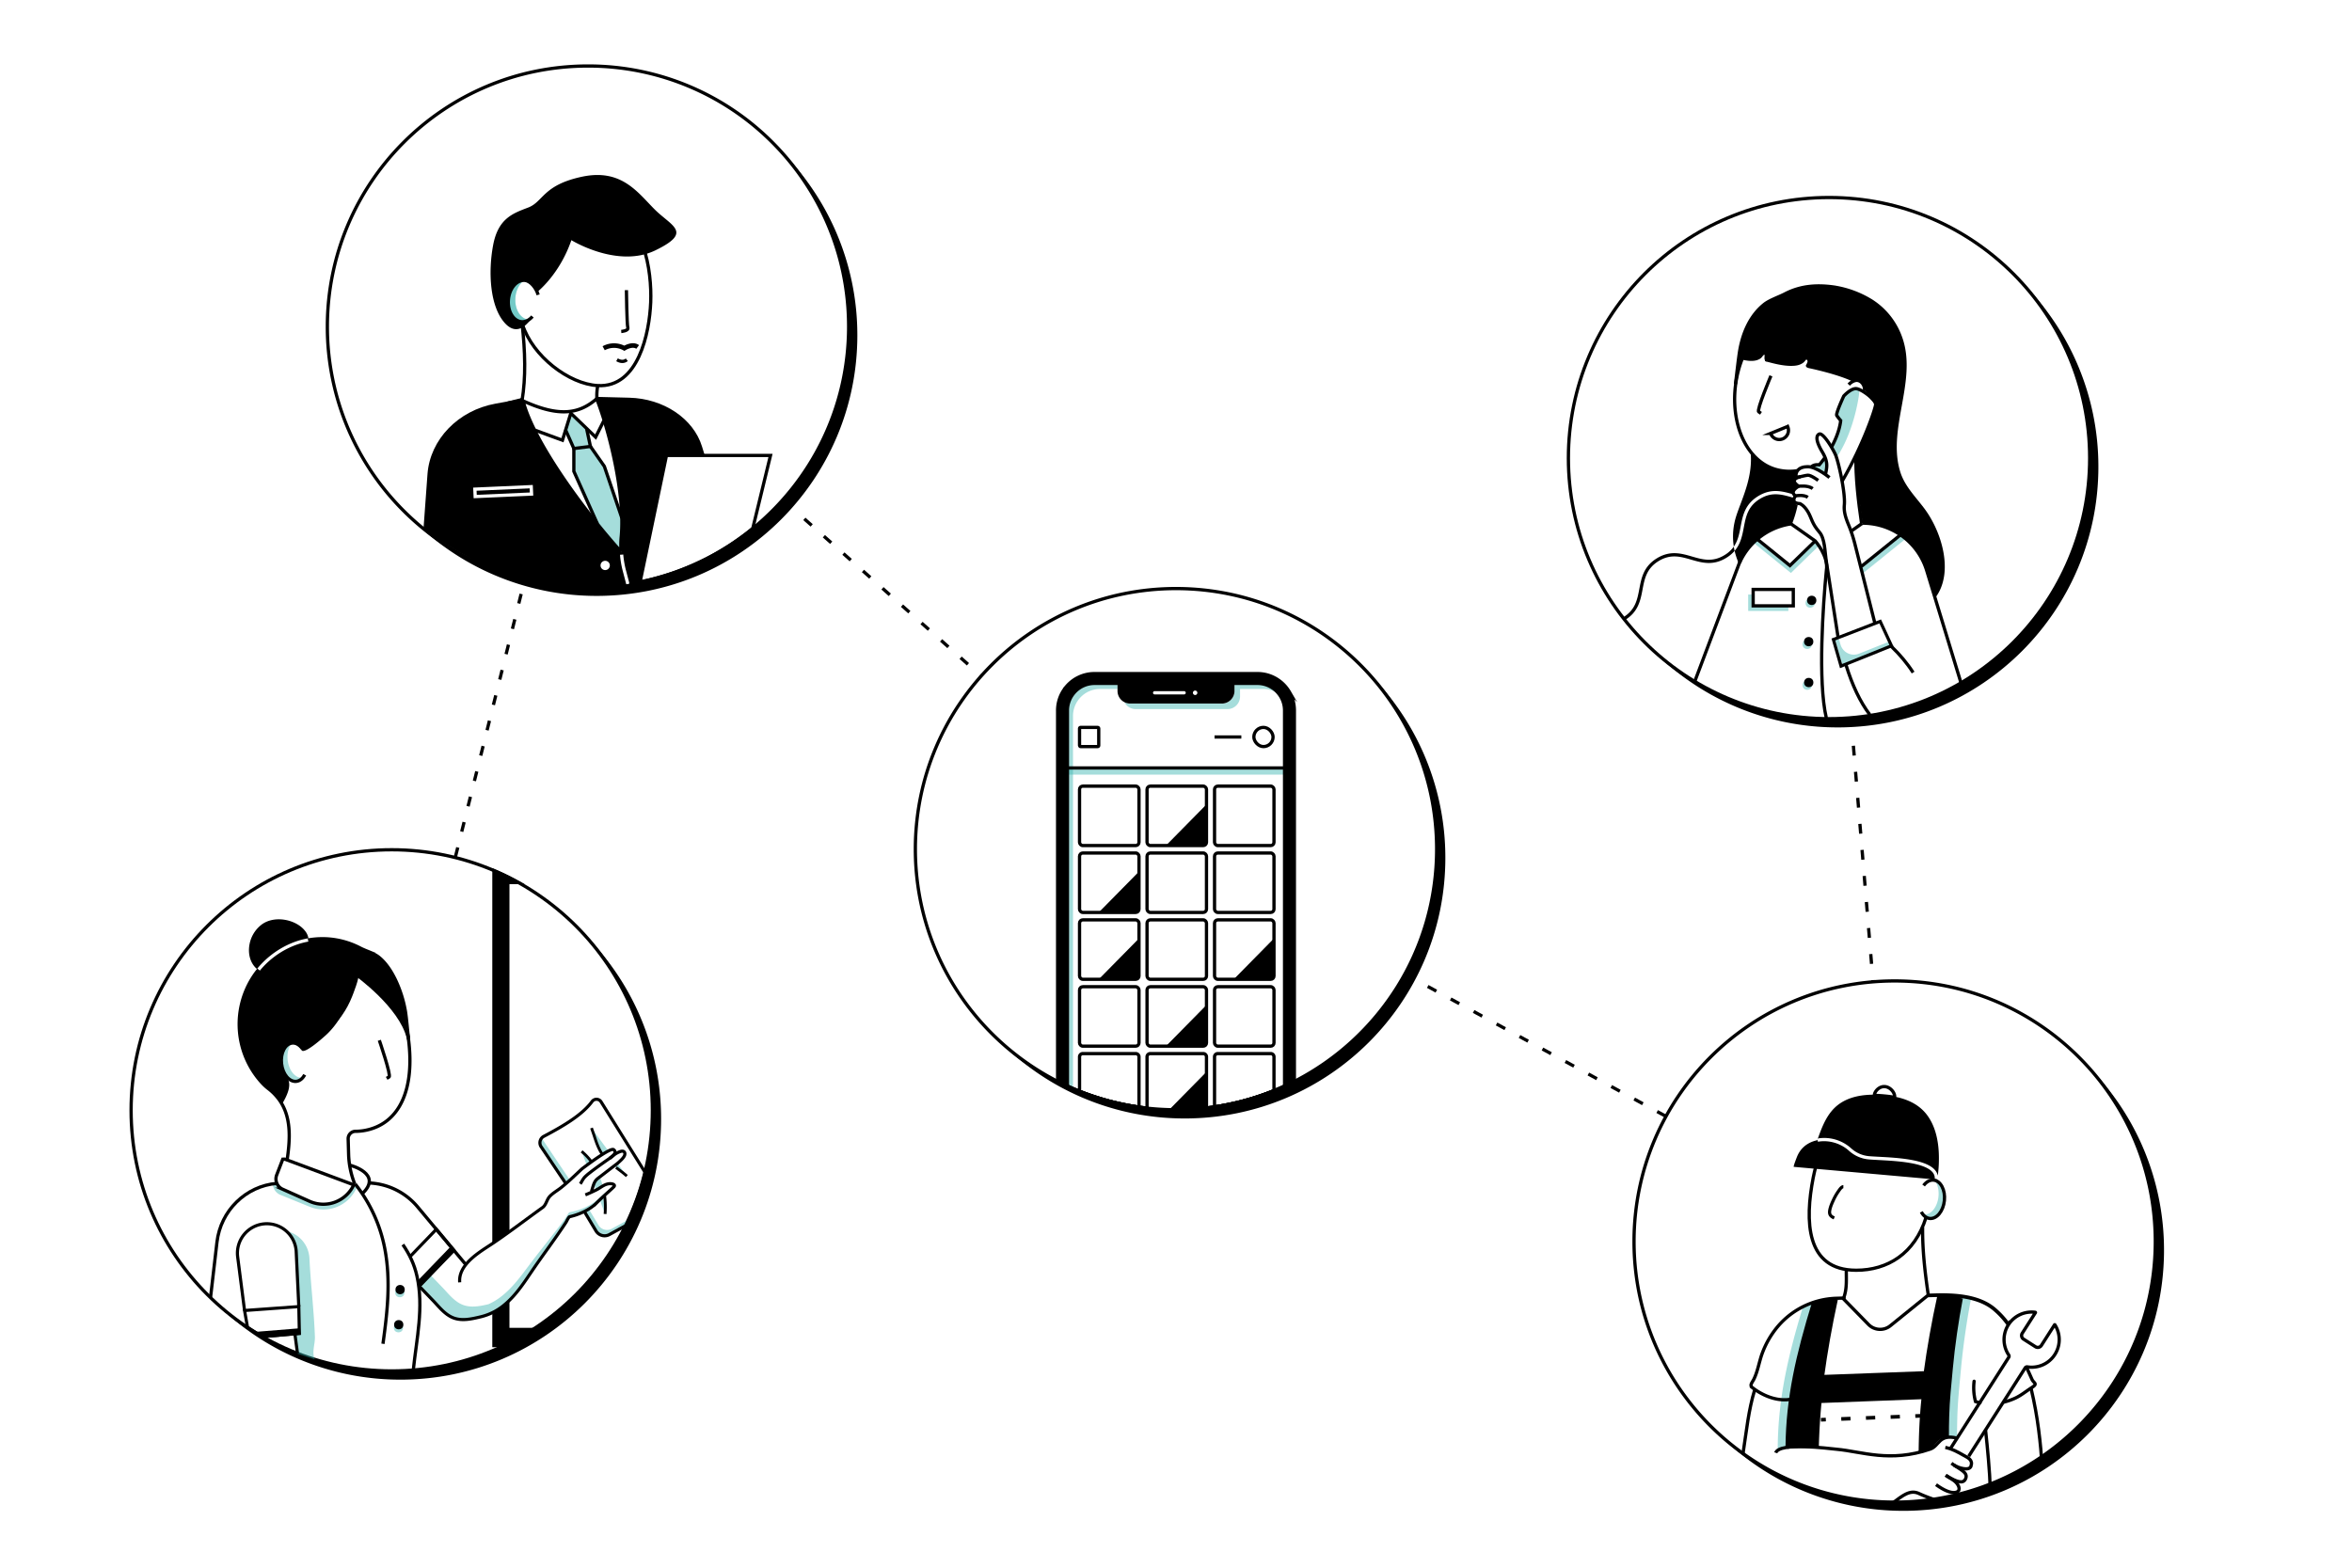 <svg xmlns="http://www.w3.org/2000/svg" viewBox="0 0 3600 2400"><defs><style>.cls-1,.cls-5{fill:#32b2ae;}.cls-1,.cls-4{opacity:0.44;}.cls-10,.cls-11,.cls-12,.cls-13,.cls-14,.cls-15,.cls-16,.cls-17,.cls-18,.cls-19,.cls-2,.cls-20,.cls-3,.cls-6,.cls-7,.cls-8,.cls-9{fill:none;stroke:#000;stroke-miterlimit:10;}.cls-16,.cls-2{stroke-width:5px;}.cls-6{stroke-width:4.777px;}.cls-7{stroke-width:5.063px;}.cls-8{stroke-width:5.475px;}.cls-9{stroke-width:4.81px;}.cls-10{stroke-width:4.847px;}.cls-11{stroke-width:4.306px;}.cls-12{stroke-width:7px;}.cls-13,.cls-14{stroke-width:5.599px;}.cls-14{stroke-dasharray:14.178 23.629;}.cls-15{stroke-width:5px;}.cls-16{stroke-linecap:round;}.cls-17{stroke-width:0.998px;}.cls-18{stroke-width:4.99px;}.cls-19{stroke-width:4.768px;}.cls-20{stroke-width:9.98px;}</style></defs><g id="Layer_4" data-name="Layer 4"><path d="M1232.81,792.489l-3.32,3.74,11.21,9.96,3.33-3.73Zm29.9,26.58-3.32,3.73,11.21,9.97,3.32-3.74Zm29.9,26.57-3.32,3.74,11.21,9.96,3.32-3.73ZM1322.5,872.209l-3.32,3.74,11.21,9.97,3.32-3.74Zm29.9,26.58-3.32,3.74,11.21,9.96,3.32-3.74Zm-557.16,9.94-3.64,14.55,4.85,1.21,3.64-14.55Zm587.06,16.63-3.33,3.74,11.22,9.97,3.32-3.74ZM785.54,947.529l-3.64,14.56,4.85,1.21,3.64-14.55Zm626.65,4.41-3.32,3.74,11.21,9.96,3.32-3.74Zm29.9,26.57-3.32,3.74,11.21,9.97,3.32-3.74Zm-666.25,7.83-3.64,14.55,4.85,1.21,3.64-14.55Zm696.15,18.75-3.33,3.73,11.21,9.97,3.33-3.74Zm-705.85,20.06-3.64,14.55,4.85,1.21,3.64-14.55Zm735.74,6.51-3.32,3.74,1.62,1.44q1.635-1.875,3.32-3.74ZM756.44,1063.949l-3.64,14.55,4.85,1.22,3.64-14.56Zm-9.71,38.81-3.63,14.55,4.85,1.21,3.63-14.55Zm2092.57,38.75-4.98.41,1.24,14.95,4.99-.41Zm-2102.27.05-3.64,14.55,4.86,1.22,3.63-14.55Zm-9.7,38.81-3.64,14.55,4.85,1.21,3.64-14.55Zm2115.29,1-4.98.42,1.25,14.94,4.98-.41ZM717.63,1219.169l-3.64,14.56,4.85,1.21,3.64-14.55Zm2128.31,2.06-4.98.42,1.25,14.95,4.98-.42Zm-2138.01,36.75-3.64,14.55,4.85,1.21,3.64-14.55Zm2141.34,3.11-4.99.42,1.25,14.95,4.98-.42Zm-2151.04,35.7-3.64,14.55,4.85,1.21,3.64-14.55Zm2154.36,4.17-4.98.41,1.24,14.95,4.98-.42Zm3.32,39.86-4.98.41,1.24,14.95,4.99-.41ZM2859.23,1380.679l-4.98.42,1.25,14.94,4.98-.41Zm3.32,39.86-4.98.42,1.25,14.95,4.98-.42Zm3.33,39.86-4.99.42,1.25,14.95,4.98-.42Zm-714.39,28.47-.09-.05-2.4,4.39.09.05,13.08,7.14,2.4-4.39Zm717.71,11.4-4.99.41.22,2.64c1.66-.15,3.32-.29,4.99-.42Zm-682.69,7.71-2.39,4.39,13.17,7.18,2.39-4.39Zm35.12,19.15-2.39,4.39,13.16,7.19,2.4-4.39Zm35.12,19.16-2.4,4.39,13.17,7.18,2.39-4.39Zm35.11,19.15-2.39,4.39,13.17,7.18,2.39-4.39Zm35.12,19.16-2.4,4.38,13.17,7.19,2.4-4.39Zm35.11,19.15-2.39,4.39,13.17,7.18,2.39-4.39Zm35.12,19.15-2.4,4.39,13.17,7.19,2.4-4.39Zm35.11,19.16-2.39,4.39,13.17,7.18,2.39-4.39Zm35.12,19.15-2.39,4.39,13.16,7.18,2.4-4.39Zm35.12,19.16-2.4,4.39,13.17,7.18,2.39-4.39Zm35.11,19.15-2.39,4.39,13.17,7.18,2.39-4.39Z"/></g><g id="shadows"><path class="cls-1" d="M807.965,489.028a23.207,23.207,0,0,1-3.691,2.837l-.01.01a16.78,16.78,0,0,1-5.694.598c-12.489-.843-21.64-15.712-20.457-33.205.835-12.329,6.591-22.678,14.304-27.406a16.677,16.677,0,0,1,5.674-.597,8.592,8.592,0,0,1,1.322.177c-5.786,5.408-9.886,14.28-10.573,24.528C787.7,472.831,796.166,487.257,807.965,489.028Z"/><polyline class="cls-1" points="2852.026 877.189 2919.307 822.865 2911.484 816.97 2849.132 867.077 2852.026 877.189"/><rect class="cls-1" x="1627.33" y="1175.665" width="341.345" height="10.222"/><path class="cls-1" d="M1956.7,1061.359c-.21-.26-.43-.51-.64-.76-.44-.51-.88-1-1.34-1.48a41.409,41.409,0,0,0-30.03-12.88h-35.16v11.52a19.31,19.31,0,0,1-19.31,19.31H1729.78a19.158,19.158,0,0,1-8.71-2.08,19.285,19.285,0,0,0,17.22,10.59H1878.73a19.31,19.31,0,0,0,19.31-19.31v-11.52h35.16a41.239,41.239,0,0,1,24.77,8.23C1957.57,1062.429,1957.14,1061.889,1956.7,1061.359ZM1675.3,1046.239a41.369,41.369,0,0,0-30.02,12.88c-.45.48-.9.97-1.34,1.48-.22.25-.43.5-.64.76-.63.77-1.24,1.56-1.82,2.37s-1.13,1.65-1.65,2.5c-.52.86-1.01,1.73-1.47,2.63-.46.89-.88,1.81-1.28,2.74a39.381,39.381,0,0,0-1.69,4.79,38.056,38.056,0,0,0-.95,4.13,41.763,41.763,0,0,0-.62,7.21v575.05h-.01c-2.17-1-4.33-2.01-6.48-3.05v4.3q7.41,3.78,14.99,7.26h.01v-575.05a41.763,41.763,0,0,1,.62-7.21,38.06,38.06,0,0,1,.95-4.13,39.385,39.385,0,0,1,1.69-4.79c.4-.93.82-1.85,1.28-2.74.46-.9.95-1.77,1.47-2.63.52-.85,1.07-1.69,1.65-2.5s1.19-1.6,1.82-2.37c.21-.26.42-.51.64-.76.44-.51.89-1,1.34-1.48a41.37,41.37,0,0,1,30.02-12.88h26.67v-8.51Z"/><circle class="cls-2" cx="599.607" cy="1699.85" r="398.94"/><path class="cls-1" d="M2776.31,1993.969c-24.94,81.53-39.89,146.51-40.6,221.74-6.35.87-11.54,2.33-14.72,4.63.12-75.29,14.42-139.88,38.75-220.19v-.01A98.255,98.255,0,0,1,2776.31,1993.969Z"/><path class="cls-1" d="M2995.05,1984.429a29.828,29.828,0,0,1,6.6,2.49c-6.7,34.87-12.15,72.63-15.43,107.97-2.27,24.44-4.9,48.88-5.55,73.43-.33,12.37-.191,20.038.119,32.528,9.245-2.889,13.881.782,14.751,1.902-.17-11.12.08-22.25.37-33.26.65-24.55,3.28-48.99,5.55-73.43,3.28-35.34,8.73-73.09,15.43-107.96C3010.17,1984.579,3002.62,1984.129,2995.05,1984.429Z"/><path d="M1312.27,513.329c0,220.33-178.61,398.94-398.94,398.94a397.754,397.754,0,0,1-288.57-123.49q5.19,4.965,10.58,9.73c1.19,1.05,2.38,2.1,3.59,3.15q5.07,4.395,10.31,8.63,1.2.99,2.43,1.95c.99.79,1.98,1.58,2.99,2.35.87.69,1.75,1.37,2.63,2.05.16.12.33.25.5.37,1.16.91,2.34,1.79,3.52,2.67,1.16.88,2.33,1.74,3.51,2.59q1.56,1.155,3.15,2.28c.97.71,1.95,1.4,2.93,2.08.3.22.61.44.92.65.74.52,1.49,1.04,2.24,1.55.71.5,1.43.99,2.15,1.47.55.38,1.11.76,1.67,1.13q1.32.9,2.67,1.77c.24.17.49.34.75.5,1,.66,2,1.32,3.01,1.95,1.17.76,2.34,1.51,3.52,2.24.69.45,1.39.89,2.08,1.31,1.07.67,2.15,1.33,3.23,1.98,1.37.84,2.74,1.66,4.13,2.48,1.17.69,2.34,1.38,3.52,2.06.35.2.71.41,1.07.61,1.25.72,2.5,1.43,3.76,2.13q2.085,1.185,4.19,2.32a.076.076,0,0,1,.04.02c1.27.69,2.55,1.37,3.83,2.04.21.12.43.24.65.35.89.47,1.78.93,2.67,1.39.59.31,1.18.62,1.78.92,1.3.67,2.61,1.33,3.92,1.97q2.01,1.02,4.05,1.99,2.325,1.125,4.67,2.22,2.19,1.035,4.4,2.02,4.425,2.01,8.9,3.89,2.235.945,4.48,1.87c2.76,1.13,5.54,2.22,8.33,3.29.01,0,.01.01.02.01.14.05.28.11.42.16.26.1.52.19.78.29,1.36.52,2.72,1.02,4.08,1.52q2.295.855,4.6,1.65c1.53.54,3.08,1.08,4.62,1.6s3.09,1.04,4.65,1.54c1.48.49,2.96.96,4.45,1.42.2.06.4.12.6.19,2.9.89,5.81,1.76,8.74,2.59.34.1.68.2,1.03.29,1.33.39,2.67.75,4.01,1.11q2.355.645,4.73,1.25a.992.992,0,0,1,.14.04c1.45.37,2.89.74,4.35,1.08.25.07.49.13.74.18,1.47.37,2.94.71,4.42,1.05,1.47.34,2.94.68,4.42,1,1.16.25,2.32.5,3.49.74,1.02.22,2.05.44,3.08.64,1.15.23,2.3.46,3.45.67.07.02.15.03.22.05,1.42.27,2.84.53,4.26.79.41.07.82.15,1.23.22,1.02.18,2.03.36,3.05.53.61.1,1.22.2,1.84.3,1.31.22,2.61.42,3.92.62.24.04.49.08.75.11,1.13.18,2.26.35,3.4.5.54.09,1.09.17,1.64.24,1.49.21,2.98.41,4.47.59a.173.173,0,0,0,.1.01c1.23.17,2.45.32,3.68.45.61.08,1.23.15,1.85.22,1.25.14,2.51.28,3.76.41q.45.045.9.09c1.45.15,2.9.29,4.36.41q.315.045.63.06c1.12.1,2.24.2,3.37.28.68.06,1.37.12,2.06.17q14.925,1.11,30.16,1.12a401.732,401.732,0,0,0,58.61-4.28q2.07-.3,4.14-.63c.28-.04.55-.09.83-.14q8.13-1.29,16.14-2.92c.8-.16,1.61-.33,2.41-.5.4-.08.8-.16,1.2-.25q2.715-.57,5.42-1.19,2.355-.54,4.71-1.1,3.105-.75,6.18-1.54.81-.21,1.62-.42,5.01-1.305,9.96-2.75c.93-.26,1.85-.53,2.77-.81q4.365-1.29,8.69-2.7c1.2-.38,2.4-.77,3.6-1.18,1.58-.52,3.15-1.06,4.72-1.6,1.33-.47,2.66-.94,3.99-1.42.36-.12.73-.25,1.09-.39.61-.22,1.23-.44,1.84-.67q11.61-4.275,22.86-9.24c.92-.4,1.83-.81,2.75-1.23,1.04-.46,2.07-.93,3.1-1.41l.21-.09c.72-.33,1.44-.66,2.15-1.01.91-.42,1.82-.85,2.72-1.28q2.475-1.17,4.92-2.39.48-.225.96-.48c1.35-.66,2.69-1.34,4.02-2.03a.591.591,0,0,0,.08-.04c.56-.29,1.13-.57,1.68-.87q.12-.06.24-.12c1.22-.63,2.44-1.27,3.65-1.92.42-.22.83-.44,1.25-.68q2.265-1.185,4.51-2.45c1.55-.85,3.08-1.71,4.61-2.59.58-.33,1.15-.66,1.72-.99,1.22-.7,2.44-1.41,3.65-2.13.36-.21.71-.43,1.07-.65,1.22-.71,2.42-1.44,3.63-2.19.01,0,.01,0,.02-.01.62-.38,1.25-.76,1.87-1.16,1.22-.74,2.43-1.5,3.64-2.27.22-.13.43-.26.64-.4,1.51-.96,3.02-1.93,4.51-2.91,1.56-1.02,3.11-2.06,4.65-3.1.43-.28.85-.58,1.27-.87.19-.12.38-.24.56-.38.63-.42,1.26-.86,1.89-1.3a3.284,3.284,0,0,0,.33-.23c.79-.54,1.58-1.09,2.36-1.65.17-.11.35-.23.52-.36,1.15-.81,2.3-1.63,3.44-2.46q1.935-1.395,3.85-2.82c.78-.58,1.57-1.16,2.35-1.75s1.55-1.17,2.32-1.76c.58-.45,1.16-.89,1.73-1.34,1.38-1.06,2.76-2.13,4.12-3.21,1.47-1.17,2.94-2.35,4.39-3.54,89.59-73.14,146.78-184.46,146.78-309.14q0-15.225-1.12-30.18c-.06-.7-.11-1.39-.17-2.09-.09-1.12-.18-2.23-.28-3.34-.01-.17-.03-.35-.05-.52-.13-1.52-.27-3.03-.43-4.54l-.06-.57c-.13-1.34-.28-2.67-.43-4-.07-.62-.14-1.23-.22-1.85-.12-1.12-.26-2.24-.4-3.35-.17-1.4-.36-2.79-.56-4.18-.13-1.02-.27-2.04-.43-3.05-.09-.72-.2-1.44-.31-2.16-.13-.92-.27-1.83-.43-2.74-.08-.56-.17-1.12-.26-1.68-.16-1.01-.33-2.02-.5-3.02-.13-.76-.26-1.52-.4-2.28-.15-.92-.32-1.83-.49-2.74-.1-.57-.2-1.13-.31-1.69q-.33-1.785-.69-3.57c-.04-.23-.09-.47-.14-.71-.25-1.27-.5-2.54-.77-3.81-.11-.53-.22-1.06-.34-1.58-.19-.93-.39-1.85-.6-2.77-.23-1.05-.46-2.09-.71-3.13-.05-.25-.11-.51-.17-.77-.32-1.39-.65-2.78-.99-4.16-.06-.26-.12-.51-.19-.77-.26-1.1-.54-2.2-.82-3.3-.17-.68-.34-1.36-.52-2.04-.36-1.39-.73-2.77-1.11-4.15q-.435-1.65-.9-3.3c-.16-.58-.33-1.15-.49-1.73-.35-1.23-.71-2.47-1.08-3.7-.06-.22-.13-.45-.2-.68q-.39-1.291-.78-2.58c-.25-.84-.51-1.68-.77-2.51-.44-1.38-.88-2.771-1.33-4.15q-.51-1.589-1.05-3.18-1.785-5.34-3.71-10.6c-.5-1.37-1-2.73-1.52-4.08-.1-.26-.19-.52-.29-.78q-1.68-4.411-3.46-8.77c-.62-1.5-1.24-2.99-1.87-4.49-.63-1.49-1.27-2.98-1.92-4.46q-.96-2.22-1.97-4.43c-.66-1.47-1.33-2.94-2.02-4.4q-1.095-2.34-2.22-4.67-.975-2.04-1.99-4.05c-.64-1.31-1.3-2.62-1.97-3.92-.3-.6-.61-1.19-.92-1.78-.46-.89-.92-1.78-1.39-2.67-.11-.22-.23-.43-.35-.65q-1.005-1.92-2.04-3.83a.078.078,0,0,1-.02-.04q-1.14-2.1-2.32-4.19c-.62-1.13-1.26-2.24-1.89-3.36-.43-.76-.87-1.51-1.31-2.26-.41-.7-.82-1.41-1.23-2.11-.29-.49-.58-.98-.88-1.47-.53-.91-1.07-1.81-1.63-2.72-.73-1.22-1.48-2.44-2.23-3.65-.46-.74-.92-1.48-1.4-2.22-.73-1.18-1.47-2.35-2.24-3.52-.63-1.01-1.29-2.01-1.95-3.01-.16-.25-.32-.5-.5-.75-.58-.89-1.17-1.79-1.77-2.67-.37-.56-.75-1.12-1.13-1.67-.48-.72-.97-1.44-1.47-2.15-.51-.75-1.03-1.5-1.55-2.24-.21-.31-.43-.61-.65-.92-.68-.98-1.37-1.96-2.08-2.93q-1.125-1.59-2.28-3.15-1.275-1.77-2.59-3.51c-.88-1.18-1.76-2.36-2.67-3.52-.12-.17-.25-.34-.37-.5-.68-.88-1.36-1.76-2.05-2.63-.77-1.01-1.56-2-2.35-2.99q-.96-1.23-1.95-2.43-4.23-5.235-8.63-10.31c-1.05-1.21-2.1-2.4-3.15-3.59q-4.77-5.385-9.73-10.58A397.753,397.753,0,0,1,1312.27,513.329Z"/><path d="M2654.71,841.889c.1.49.21.97.32,1.45A53.171,53.171,0,0,1,2642.3,854.009c-20.32,12.48-37.35,7.54-53.83,2.76-16.15-4.68-31.4-9.1-49.83,2.21-18.44,11.32-21.39,26.92-24.53,43.43-3.19,16.86-6.5,34.29-26.82,46.77l-2.61-4.27c18.43-11.31,21.39-26.91,24.52-43.43,3.2-16.85,6.5-34.28,26.82-46.76,20.32-12.47,37.36-7.53,53.84-2.75,16.14,4.68,31.39,9.1,49.83-2.22a46.534,46.534,0,0,0,14.08-12.93.77.77,0,0,1,.02.15c.15.95.31,1.88.49,2.8C2654.41,840.489,2654.56,841.199,2654.71,841.889Z"/><path d="M3211.81,714.649c0,220.32-178.61,398.94-398.94,398.94a397.811,397.811,0,0,1-288.78-123.7A397.582,397.582,0,0,0,2799.54,1100.249c220.33,0,398.94-178.61,398.94-398.94a397.561,397.561,0,0,0-110.13-275.21A397.777,397.777,0,0,1,3211.81,714.649Z"/><path d="M3312.27,1914.019c0,220.33-178.61,398.94-398.94,398.94A397.756,397.756,0,0,1,2624.58,2189.289a397.365,397.365,0,0,0,272.06,110.32c1.12.02,2.24.02,3.36.02a396.938,396.938,0,0,0,208.57-58.81c114.21-70.17,190.37-196.25,190.37-340.13A397.535,397.535,0,0,0,3188.78,1625.449,397.755,397.755,0,0,1,3312.27,1914.019Z"/><path class="cls-2" d="M3298.94,1900.689c0,143.88-76.16,269.96-190.37,340.13A396.938,396.938,0,0,1,2900,2299.629c-1.12,0-2.24,0-3.36-.02a396.999,396.999,0,0,1-231.65-76.53c-99.37-72.55-163.93-189.93-163.93-322.39,0-220.33,178.61-398.94,398.94-398.94S3298.94,1680.359,3298.94,1900.689Z"/><path d="M2212.27,1313.329c0,220.33-178.61,398.94-398.94,398.94a397.754,397.754,0,0,1-288.57-123.49A397.535,397.535,0,0,0,1800,1698.939c220.33,0,398.94-178.61,398.94-398.94a397.517,397.517,0,0,0-110.16-275.24A397.754,397.754,0,0,1,2212.27,1313.329Z"/><path class="cls-2" d="M2198.94,1299.999c0,155.09-88.5,289.51-217.75,355.52h-.01q-7.41,3.78-14.99,7.26h-.01q-8.01,3.69-16.21,7.01a395.481,395.481,0,0,1-90.99,24.81q-6.12.93-12.32,1.64c-.15.02-.3.04-.45.05A402.863,402.863,0,0,1,1800,1698.939c-3.46,0-6.9-.04-10.34-.13q-17.175-.435-33.99-2.31-6.195-.675-12.32-1.56a396.038,396.038,0,0,1-90.99-24.21q-9.39-3.75-18.54-7.95h-.01q-7.59-3.48-14.99-7.26h-.01c-129.25-66.01-217.75-200.43-217.75-355.52,0-220.33,178.61-398.94,398.94-398.94S2198.94,1079.669,2198.94,1299.999Z"/><path d="M1011.88,1713.179c0,220.33-178.61,398.94-398.94,398.94A397.754,397.754,0,0,1,324.37,1988.629a397.515,397.515,0,0,0,275.24,110.16c220.33,0,398.94-178.61,398.94-398.94a397.534,397.534,0,0,0-110.16-275.24A397.753,397.753,0,0,1,1011.88,1713.179Z"/><path class="cls-1" d="M2795.42,719.479q-2.085,2.04-4.29,3.95c-3.66-3.69-9.96-6.06-15.84-7.57a25.758,25.758,0,0,1,8.38-6.43c2.78-1.35,6.23-4.59,9.86-9.03A32.517,32.517,0,0,1,2795.42,719.479Z"/><path class="cls-1" d="M2811.03,700.559a46.161,46.161,0,0,0-1.62-4.47,114.03,114.03,0,0,0-5.64-10.72c7.59-13.07,13.86-28.68,13.86-39.91,0,0-7.9-7.9-6.71-11.85,1.18-3.95,13.03-29.62,13.03-29.62q10.185-8.459,22.12-7.58C2846.55,600.609,2839.28,658.739,2811.03,700.559Z"/><path class="cls-2" d="M799.009,494.664c5.03,43.57,5.88,83.75.06,118.51"/><path class="cls-2" d="M913.678,610.489a78.608,78.608,0,0,1,1.308-20.171"/><path class="cls-2" d="M958.808,444.182s.62,52.241,2.127,57.368-10.058,5.907-10.058,5.907"/><path d="M2865.71,609.769a37.593,37.593,0,0,1,4.12,8.73c.01.13.01.26.01.39L2853.17,598.709a27.299,27.299,0,0,1,5.16,3.05A67.885,67.885,0,0,1,2865.71,609.769Z"/><path d="M2960.82,912.779S2945.37,859.939,2940.65,852.069c-4.72-7.88-27.17-36.22-46.85-41.73-19.69-5.52-33.86-12.21-42.91-9.85,0,0-11.81-77.16-9.85-102.75,0,0,27.82-55.76,29.72-75.729a28.499,28.499,0,0,0-.93-3.51c-.15-2.63-1.83-5.7-4.12-8.73a30.46,30.46,0,0,0-7.38-8.01c-1.68-1.59-3.28-2.99-4.57-4.08,1.15-7.18-5.08-16.43-13.07-15.33a15.306,15.306,0,0,0-4.96,1.67c-24.07-11.61-66.95-20.42-66.95-20.42-2.55-.59-3.78-1.41-4.25-2.36a3.478,3.478,0,0,1,.23-2.96c.93-2.26,2.83-4.76,1.36-6.84a2.444,2.444,0,0,0-.8-.81.712.712,0,0,0-.37-.1c-.52,0-1.02.57-1.75,1.43a20.226,20.226,0,0,1-4.7,4.34c-2.54,1.65-6.22,3.14-11.76,3.62-17.16,1.5-37.1-5.13-43.11-6.32a1.789,1.789,0,0,1-.25-.07c-5.53-1.59,1.68-17.84-6.58-7.18a13.394,13.394,0,0,1-3.75,3.31c-9.82,5.93-26.57.82-26.57.82-9.38,9.83-3.81-12.61-3.81-12.61,4.4-26.85,15.52-54.02,37.46-71.73,8.32-6.71,22.58-11.34,31.93-16.22,24.84-12.969,49.402-14.563,77.941-9.554,44.693,7.845,85.453,34.242,99.481,80.282,20.25,66.45-24.212,136.002-3.212,202.802,6.88,21.91,23.37,38.26,36.89,56.15C2969.34,814.269,2988.14,875.429,2960.82,912.779Z"/><path d="M2703.38,553.529c-5.53-1.59,1.68-17.84-6.58-7.18a13.394,13.394,0,0,1-3.75,3.31c3.64-4.05,8.21-9.06,9.6-10.21C2704.27,538.099,2702.45,547.249,2703.38,553.529Z"/><path d="M2758.5,556.299c1.77-1.68,3.46-3.24,4.7-4.34A20.226,20.226,0,0,1,2758.5,556.299Z"/><path d="M2764.76,558.279c-.1.97-.18,1.97-.23,2.96A3.478,3.478,0,0,1,2764.76,558.279Z"/><path d="M2765.32,550.629a.703.703,0,0,0-.36-.1A.241.241,0,0,1,2765.32,550.629Z"/><path d="M434.485,1641.728a18.967,18.967,0,0,1-1.02-2.19l.07-4.33C433.855,1637.268,434.185,1639.428,434.485,1641.728Z"/><path class="cls-1" d="M905.32,1778.639c-2.62,1.88-5.06,3.66-7.17,5.21l-7.94-21.18A89.79,89.79,0,0,1,905.32,1778.639Z"/><path class="cls-1" d="M922.69,1816.129a93.311,93.311,0,0,1-10.28,5.77l-3.45-9.21.69-2.12s3.88-3,9.1-7.04A116.466,116.466,0,0,1,922.69,1816.129Z"/><path class="cls-1" d="M926.14,1858.509l-8.1-21.6c2.51-2.41,4.99-4.7,7.34-6.86A133.006,133.006,0,0,1,926.14,1858.509Z"/><path class="cls-1" d="M905.39,1726.919,931.2,1762.009c-2.69,1.36-5.85,3.21-9.2,5.32-.57-.79-1.1-1.61-1.62-2.44C913.16,1753.279,910.15,1739.609,905.39,1726.919Z"/><path class="cls-1" d="M937.25,1770.239a31.017,31.017,0,0,1-4.36,3.21c.27-.24,1.9-1.67,4.18-3.45Z"/><path class="cls-1" d="M959.46,1800.449c-5.71-5.15-12.01-9.61-18.1-14.28.71-.54,1.35-1.02,1.92-1.45.97-.73,1.93-1.53,2.86-2.38Z"/><path d="M793.66,1351.139H777.35v536.24c-7.34,5.27-14.55,10.35-21.42,14.98V1332.689A396.496,396.496,0,0,1,793.66,1351.139Z"/><path d="M816.31,2035.249a394.382,394.382,0,0,1-44.3,24.8H755.93V2008.679a95.62,95.62,0,0,0,16.48-11.22c1.69-1.42,3.34-2.89,4.94-4.39V2035.249Z"/><path class="cls-1" d="M831.85,1746.459l40.41,60.17c-1.93,1.74-3.93,3.51-6.11,5.38l-38.02-56.61a11.127,11.127,0,0,1,2.03-14.24A11.098,11.098,0,0,0,831.85,1746.459Z"/><path class="cls-1" d="M970.38,1848.509q-5.4,13.455-11.74,26.41c-.19.4-.39.8-.59,1.19L932.77,1889.989a15.323,15.323,0,0,1-20.49-5.53l-17.83-29.66c2.34-1.17,4.62-2.44,6.81-3.8l14.74,24.52a15.323,15.323,0,0,0,20.49,5.53l25.28-13.88c.2-.39.4-.79.59-1.19Q966.575,1857.354,970.38,1848.509Z"/><path class="cls-1" d="M726.3,2018.509c-9.54,2-19.56,3.27-29,.8a21.253,21.253,0,0,0,3.55.43A123.003,123.003,0,0,0,726.3,2018.509Z"/><path class="cls-1" d="M777.33,1993.079q-2.385,2.25-4.92,4.38a88.481,88.481,0,0,1-36.37,18.82c-.13.03-.25.06-.38.09,2.22-.65,4.43-1.41,6.66-2.29C755.72,2008.759,776.68,1993.559,777.33,1993.079Z"/><path class="cls-1" d="M789.27,1980.369a145.153,145.153,0,0,1-11.89,12.67Z"/><polygon class="cls-1" points="897.954 656.489 903.729 683.474 878.343 686.648 865.65 658.088 874.995 634.233 897.954 656.489"/><polygon class="cls-1" points="951.913 793.254 925.037 713.977 903.729 683.474 878.343 686.648 878.343 721.554 914.332 801.871 948.707 841.917 951.913 793.254"/><path class="cls-1" d="M1075.85,697.219l-13.89.11-.03-.11-3.95-12.79-.03-.09c-10.55-34.05-42.29-60.16-81.58-69.21v-2.56c45.62,5.58,83.76,33.72,95.5,71.75l.01.02Z"/><path class="cls-1" d="M1075.85,697.219h-55.73L979.72,890.969q-8.025,1.62-16.14,2.92c-.28.05-.55.1-.83.14l.38-1.84,43.01-207.85h65.74Z"/><path class="cls-1" d="M807.69,489.179a23.207,23.207,0,0,1-3.72,2.8l-.01.01a16.781,16.781,0,0,1-5.7.54c-12.48-.97-21.48-15.93-20.12-33.41.96-12.32,6.82-22.61,14.58-27.26a16.677,16.677,0,0,1,5.68-.54,8.591,8.591,0,0,1,1.32.19c-5.84,5.35-10.03,14.18-10.82,24.42C787.59,472.779,795.91,487.289,807.69,489.179Z"/><path d="M822.87,446.519c-.71.6-1.09.89-1.09.89a34.81,34.81,0,0,0-1.92-5.02A26.72,26.72,0,0,1,822.87,446.519Z"/><path class="cls-2" d="M950.51,844.609c-55.457-61.417-133.486-167.172-149.912-230.946,56.177,25.814,86.496,19.489,112.651-3.173,18.776,47.268,43.861,145.709,37.615,211.386a131.207,131.207,0,0,0-.155,22.828"/><polyline class="cls-2" points="799.35 611.659 790.62 613.809 777.21 617.109"/><path class="cls-3" d="M670.72,2000.679l-30-31.54q10.68,11.115,21.37,22.22C664.96,1994.349,667.8,1997.539,670.72,2000.679Z"/><path class="cls-3" d="M697.3,2019.309c-12.53-2.5-23.1-14.86-23.87-15.77,5.65,5.83,11.76,11.17,19.25,14.24A35.7,35.7,0,0,0,697.3,2019.309Z"/><path class="cls-3" d="M735.66,2016.369a78.451,78.451,0,0,1-9.36,2.14C729.49,2017.839,732.62,2017.089,735.66,2016.369Z"/><path class="cls-1" d="M545.96,1817.959A55.212,55.212,0,0,1,474.29,1847.559L429.2,1829.239a18.54,18.54,0,0,1-11.46-15.2l5.83-1.2a17.175,17.175,0,0,0,9.01,9.47l41.32,18.5a51.346,51.346,0,0,0,67.23-24.46C542.859,1815.302,544.477,1815.735,545.96,1817.959Z"/><path class="cls-1" d="M481.85,2081.129l-26.52-8.79L450,2041.059h7.35v-40.77l-3.96-83.95a44.857,44.857,0,0,0-15.36-31.78,45.031,45.031,0,0,1,35.62,41.92c1.89,40.02,6.94,80.01,8.36,119.97C482.42,2057.919,476.84,2070.119,481.85,2081.129Z"/><path class="cls-2" d="M439.5,1775.749c4.87-33.45,6.61-66.99-12.99-93.28a81.725,81.725,0,0,0-16.05-16.1c-.83-.64-1.66-1.31-2.48-2.01q-2.325-1.98-4.6-4.27c-.47-.47-.93-.94-1.39-1.43-.38-.4-.76-.8-1.13-1.21a5.625,5.625,0,0,1-.41-.44c-.4-.44-.8-.89-1.2-1.34a132.9,132.9,0,0,1-11.57-160.29c.34-.52.68-1.03,1.03-1.55.78-1.16,1.58-2.31,2.41-3.44.28-.38.55-.75.83-1.12.14-.2.29-.41.46-.61.36-.5.74-.99,1.12-1.48.47-.61.95-1.21,1.43-1.81l.36-.45c.12-.14.23-.28.35-.42"/><path class="cls-2" d="M471.75,1439.009c.18-.03.35-.06.53-.09,2.56-.44,5.11-.79,7.66-1.07q.9-.105,1.8-.18c.4-.04.79-.07,1.18-.11,1.77-.15,3.53-.26,5.29-.33a123.56,123.56,0,0,1,35.32,3.58h.01q3.645.9,7.2,2.03h.01q3.57,1.11,7.05,2.45h.01q4.35,1.65,8.57,3.63c0,.01.01,0,.01,0,1.12.53,2.24,1.07,3.34,1.63.56.28,1.11.56,1.66.85.59.31,1.18.6,1.78.89,1.19.57,2.4,1.12,3.62,1.65,0,0,0,.01.01,0,1.84.8,3.7,1.55,5.56,2.31a103.233,103.233,0,0,1,11.85,5.42c.47.26.93.53,1.39.82.68.4,1.34.82,1.99,1.27.83.57,1.63,1.16,2.41,1.79a63.408,63.408,0,0,1,5,4.51c.97.97,1.92,1.98,2.86,3.02,0,0,.01,0,0,.01.62.69,1.23,1.4,1.85,2.13.61.73,1.21,1.48,1.8,2.24.89,1.13,1.75,2.3,2.61,3.49.29.4.57.81.85,1.22.56.81,1.11,1.63,1.66,2.46.54.83,1.08,1.68,1.6,2.54.53.86,1.05,1.72,1.56,2.59q1.935,3.285,3.68,6.74c.47.91.93,1.83,1.39,2.75a185.082,185.082,0,0,1,15.67,49c.06.35.11.7.17,1.05,1.58,10.17,2.93,26.59,4.33,38.98q.195,1.71.39,3.3"/><path class="cls-1" d="M463.37,1649.849a15.028,15.028,0,0,1-9.82,5.61c-10.73,1.18-20.87-10.98-22.64-27.17-1.76-15.97,5.28-29.89,15.78-31.38-4.91,5.78-7.54,15.37-6.39,25.84,1.78,16.19,11.91,28.35,22.64,27.17A2.963,2.963,0,0,0,463.37,1649.849Z"/><polygon points="810.7 747.659 810.98 753.949 729.73 757.569 729.45 751.269 810.7 747.659"/><path d="M1071.88,684.339l-.01-.02c-12.85-41.64-57.35-71.42-108.66-72.73l-51.84-1.31,1.88.21c4.19,10.561,8.7,23.67,13.1,38.4.24.79.48,1.58.71,2.38,2.58,8.75,5.11,18.03,7.52,27.67q.645,2.61,1.29,5.25,1.98,8.175,3.8,16.62c.19.86.37,1.73.55,2.6q.9,4.215,1.74,8.47c.21,1.04.41,2.09.61,3.14.21,1.04.41,2.09.6,3.14.3,1.59.6,3.18.88,4.77.2,1.09.39,2.19.58,3.28.11.61.22,1.22.32,1.84.16.91.31,1.83.46,2.75.18,1.06.35,2.11.52,3.17.17,1.05.34,2.11.5,3.16.54,3.48,1.05,6.96,1.51,10.42.11.75.21,1.49.3,2.23q.39,2.985.75,5.95c.17,1.46.34,2.92.5,4.38.18,1.69.36,3.38.52,5.06.52,5.27.94,10.5,1.24,15.65.06,1.01.11,2.02.16,3.03.06,1,.1,2,.14,3,.04.82.07,1.64.1,2.46q.015.405.03.81c.02.89.05,1.78.07,2.67v.01c.02.58.03,1.16.04,1.73,0,.14.01.28.01.42v.05c.01.62.02,1.24.02,1.86.02.98.02,1.95.02,2.92,0,7.67-.31,15.08-.98,22.1a129.867,129.867,0,0,0-.55,14.88c.02.89.04,1.77.08,2.65.03.74.07,1.47.11,2.21.01.24.02.47.04.7.05.79.11,1.59.17,2.38.03.43.06.87.1,1.3l-.3-1.39C895.05,783.189,817.02,677.439,800.6,613.659l-1.68-.5-40.14,7.29C702.79,630.609,660.63,674.259,656.85,725.969L650.62,811.289c34.6,24.78,70.61,45.64,106.91,61.46.01,0,.01.01.02.01,70.1,30.55,141.23,42.32,205.2,27.24l16.97-9.03,40.4-193.75h55.73ZM926.54,858.539a7.104,7.104,0,1,1-7.33,6.86A7.112,7.112,0,0,1,926.54,858.539ZM724.96,762.779l-.73-16.29,91.25-4.05.72,16.29ZM958.61,894.659,953.25,874.269a143.73,143.73,0,0,1-4.26-24.95l4.99-.4a138.609,138.609,0,0,0,4.11,24.08l5.04,19.19-.38,1.84Q960.68,894.359,958.61,894.659Z"/><path d="M2968.09,1984.019q-13.23,60.75-20.96,117.87l-157.94,5.83q7.68-57.285,21.02-118.3a118.868,118.868,0,0,0-33.74,4.04c-25.3,82.6-40.36,148.18-40.78,224.56,12.25-1.37,29.59-1.49,48.17-.81.55-21.28,1.73-44.26,4.11-69.34l152.92-5.79c-2.89,28.29-3.98,55.93-4.23,82.47a209.451,209.451,0,0,0,20.09-6.24c2.054-3.255,13.244-21.46,23.155-16.611-.31-12.48.435-21.019.765-33.379.65-24.55,3.28-48.99,5.55-73.43,3.28-35.34,8.73-73.1,15.43-107.97C2991.43,1981.569,2979.27,1983.319,2968.09,1984.019Z"/><path d="M3037,2284.169a33.803,33.803,0,0,1-8.64,3.03Q3032.68,2285.744,3037,2284.169Z"/><path class="cls-1" d="M2976.11,1838.019c-1.67,16.19-11.73,28.42-22.46,27.32a15.421,15.421,0,0,1-10.47-6.28,12.569,12.569,0,0,0,1.39.22c10.73,1.11,20.79-11.12,22.46-27.32,1.04-10.03-1.39-19.24-5.95-25.05C2971.05,1809.019,2977.71,1822.519,2976.11,1838.019Z"/><path d="M3026.24,2287.569c.17.06.34.12.52.17.53-.18,1.07-.36,1.6-.54C3027.66,2287.349,3026.95,2287.469,3026.24,2287.569Z"/><path d="M1981.17,1086.659v-.02c0-.71-.03-1.41-.08-2.1v-.06c-.03-.7-.08-1.4-.16-2.09a53.904,53.904,0,0,0-1.15-7.23c-.3-1.35-.66-2.67-1.06-3.98-.18-.59-.37-1.16-.56-1.74-.39-1.14-.82-2.27-1.28-3.38a56.756,56.756,0,0,0-3.18-6.45q-1.365-2.355-2.94-4.58c-.27-.37-.53-.73-.8-1.1-.41-.55-.83-1.08-1.25-1.61-.86-1.06-1.74-2.08-2.67-3.07-.46-.49-.93-.98-1.41-1.46a56.785,56.785,0,0,0-6.15-5.33c-.72-.54-1.46-1.06-2.2-1.57-.38-.25-.76-.5-1.15-.75-.76-.49-1.54-.96-2.32-1.42-.79-.45-1.59-.88-2.41-1.3-.81-.41-1.63-.81-2.46-1.19-.42-.19-.84-.37-1.27-.55-1.27-.54-2.55-1.03-3.86-1.47a56.35,56.35,0,0,0-18.13-2.97H1675.3a56.305,56.305,0,0,0-42.71,19.53c-.59.68-1.17,1.38-1.73,2.09-.83,1.06-1.63,2.16-2.4,3.29q-.57.84-1.11,1.71c-.72,1.15-1.4,2.34-2.04,3.55q-.78,1.47-1.47,3a56.368,56.368,0,0,0-5.02,23.32v567.79q7.41,3.78,14.99,7.26h.01v-575.05a41.763,41.763,0,0,1,.62-7.21,38.056,38.056,0,0,1,.95-4.13,39.381,39.381,0,0,1,1.69-4.79c.4-.93.82-1.85,1.28-2.74.46-.9.95-1.77,1.47-2.63.52-.85,1.07-1.69,1.65-2.5s1.19-1.6,1.82-2.37c.21-.26.42-.51.64-.76.44-.51.89-1,1.34-1.48a41.369,41.369,0,0,1,30.02-12.88h35.18v11.52a19.301,19.301,0,0,0,19.3,19.31H1870.22A19.31,19.31,0,0,0,1889.53,1057.759v-11.52h35.16a41.409,41.409,0,0,1,30.03,12.88c.46.48.9.97,1.34,1.48.21.25.43.5.64.76.64.77,1.25,1.56,1.82,2.37.58.81,1.13,1.65,1.65,2.5.53.86,1.02,1.73,1.47,2.63.46.89.89,1.81,1.28,2.74a41.133,41.133,0,0,1,1.69,4.79c.38,1.35.7,2.73.95,4.13a40.794,40.794,0,0,1,.63,7.21v575.05q7.59-3.48,14.99-7.26h.01v-567.79C1981.19,1087.369,1981.19,1087.009,1981.17,1086.659Zm-168.76-23.56h-45.1a2.5,2.5,0,0,1,0-5h45.1a2.5,2.5,0,0,1,0,5Zm16.89.89a3.385,3.385,0,1,1,3.38-3.39A3.384,3.384,0,0,1,1829.3,1063.989Z"/><path d="M2151.49,1488.869q-1.185,2.205-2.4,4.39l-.09-.05,2.4-4.39Z"/><path class="cls-2" d="M955.018,895.172A402.005,402.005,0,0,1,900,898.939q-15.225,0-30.16-1.12c-.69-.05-1.38-.11-2.06-.17-1.13-.08-2.25-.18-3.37-.28q-.315-.015-.63-.06c-1.46-.12-2.91-.26-4.36-.41q-.45-.045-.9-.09c-1.25-.13-2.51-.27-3.76-.41-.62-.07-1.24-.14-1.85-.22-1.23-.13-2.45-.28-3.68-.45a.173.173,0,0,1-.1-.01c-1.49-.18-2.98-.38-4.47-.59-.55-.07-1.1-.15-1.64-.24-1.14-.15-2.27-.32-3.4-.5-.26-.03-.51-.07-.75-.11-1.31-.2-2.61-.4-3.92-.62-.62-.1-1.23-.2-1.84-.3-1.02-.17-2.03-.35-3.05-.53-.41-.07-.82-.15-1.23-.22-1.42-.26-2.84-.52-4.26-.79-.07-.02-.15-.03-.22-.05-1.15-.21-2.3-.44-3.45-.67-1.03-.2-2.06-.42-3.08-.64-1.17-.24-2.33-.49-3.49-.74-1.48-.32-2.95-.66-4.42-1-1.48-.34-2.95-.68-4.42-1.05-.25-.05-.49-.11-.74-.18q-2.175-.525-4.35-1.08a.992.992,0,0,0-.14-.04c-1.58-.41-3.16-.82-4.73-1.25-1.34-.36-2.68-.73-4.01-1.11-.35-.09-.69-.19-1.03-.29-2.93-.83-5.84-1.7-8.74-2.59-.2-.07-.4-.13-.6-.19-1.49-.47-2.97-.94-4.45-1.42-1.56-.5-3.11-1.02-4.65-1.54s-3.09-1.06-4.62-1.6q-2.31-.81-4.6-1.65c-1.36-.5-2.72-1-4.08-1.52-.26-.1-.52-.19-.78-.29-.14-.05-.28-.11-.42-.16-.01,0-.01-.01-.02-.01q-4.185-1.605-8.33-3.29-2.25-.93-4.48-1.87-4.485-1.89-8.9-3.89-2.205-1.005-4.4-2.02-2.34-1.095-4.67-2.22c-1.35-.65-2.7-1.32-4.05-1.99-1.31-.65-2.62-1.3-3.92-1.97-.6-.3-1.19-.61-1.78-.92-.89-.46-1.78-.92-2.67-1.39-.22-.11-.44-.23-.65-.35-1.28-.67-2.56-1.35-3.83-2.04a.076.076,0,0,0-.04-.02q-2.1-1.155-4.19-2.32c-1.26-.7-2.51-1.41-3.76-2.13-.36-.2-.72-.41-1.07-.61-1.18-.68-2.35-1.37-3.52-2.06-1.39-.82-2.76-1.64-4.13-2.48-1.08-.65-2.16-1.31-3.23-1.98-.69-.42-1.39-.86-2.08-1.31-1.18-.73-2.35-1.48-3.52-2.24-1.01-.64-2.01-1.29-3.01-1.95-.26-.16-.51-.33-.75-.5q-1.35-.87-2.67-1.77c-.56-.37-1.12-.75-1.67-1.13-.72-.48-1.44-.97-2.15-1.47-.75-.51-1.5-1.03-2.24-1.55-.31-.21-.62-.43-.92-.65-.98-.68-1.96-1.37-2.93-2.08q-1.59-1.125-3.15-2.28c-1.18-.85-2.35-1.72-3.51-2.59q-1.77-1.32-3.52-2.67c-.17-.12-.34-.25-.5-.37-.88-.68-1.76-1.36-2.63-2.05-1.01-.77-2-1.56-2.99-2.35q-1.23-.96-2.43-1.95-5.235-4.23-10.31-8.63c-1.21-1.05-2.4-2.1-3.59-3.15q-5.385-4.77-10.58-9.73a397.795,397.795,0,0,1-123.7-288.78C501.06,279.669,679.67,101.059,900,101.059a397.795,397.795,0,0,1,288.78,123.7q4.965,5.19,9.73,10.58c1.05,1.19,2.1,2.38,3.15,3.59q4.395,5.07,8.63,10.31.99,1.2,1.95,2.43c.79.99,1.58,1.98,2.35,2.99.69.87,1.37,1.75,2.05,2.63.12.16.25.33.37.5.9,1.16,1.79,2.34,2.67,3.52.87,1.16,1.74,2.33,2.59,3.51q1.155,1.56,2.28,3.15c.71.97,1.4,1.95,2.08,2.93.22.31.44.61.65.92.52.74,1.04,1.49,1.55,2.24.5.71.99,1.43,1.47,2.15.38.55.76,1.11,1.13,1.67.6.88,1.19,1.78,1.77,2.67.18.25.34.5.5.75.66,1,1.32,2,1.95,3.01.77,1.17,1.51,2.34,2.24,3.52.48.74.94,1.48,1.4,2.22.75,1.21,1.5,2.43,2.23,3.65.56.91,1.1,1.81,1.63,2.72.3.49.59.98.88,1.47.41.7.82,1.41,1.23,2.11.44.75.88,1.5,1.31,2.26.63,1.12,1.27,2.229,1.89,3.36q1.17,2.085,2.32,4.19a.078.078,0,0,0,.02.04q1.035,1.905,2.04,3.83c.12.22.24.43.35.65.47.89.93,1.78,1.39,2.67.31.59.62,1.18.92,1.78.67,1.3,1.32,2.61,1.97,3.92.67,1.34,1.34,2.69,1.99,4.05q1.125,2.325,2.22,4.67c.68,1.46,1.35,2.93,2.02,4.4.67,1.47,1.32,2.95,1.97,4.43s1.29,2.97,1.92,4.46c.63,1.5,1.25,2.99,1.87,4.49q1.77,4.364,3.46,8.77c.1.26.19.52.29.78.52,1.35,1.02,2.71,1.52,4.08q1.935,5.265,3.71,10.6.54,1.589,1.05,3.18c.45,1.38.89,2.77,1.33,4.15.26.83.52,1.67.77,2.51q.39,1.29.78,2.58c.07.23.14.46.2.68.37,1.23.73,2.47,1.08,3.7.16.58.33,1.15.49,1.73q.465,1.65.9,3.3c.38,1.38.75,2.76,1.11,4.15.18.68.35,1.36.52,2.04.28,1.1.56,2.2.82,3.3.07.26.13.51.19.77.34,1.38.67,2.77.99,4.16.06.26.12.52.17.77.25,1.04.48,2.08.71,3.13.21.92.41,1.84.6,2.77.12.52.23,1.05.34,1.58.27,1.27.52,2.54.77,3.81.05.24.1.48.14.71q.36,1.785.69,3.57c.11.56.21,1.12.31,1.69.17.91.34,1.82.49,2.74.14.76.27,1.52.4,2.28.17,1,.34,2.01.5,3.02.09.56.18,1.12.26,1.68.16.91.3,1.82.43,2.74.11.72.22,1.44.31,2.16.16,1.01.3,2.03.43,3.05.2,1.39.39,2.78.56,4.18.14,1.11.28,2.23.4,3.35.08.62.15,1.23.22,1.85.15,1.33.3,2.66.43,4l.06.57c.16,1.51.3,3.02.43,4.54.02.17.04.35.05.52.1,1.11.19,2.22.28,3.34.06.7.11,1.39.17,2.09q1.11,14.955,1.12,30.18c0,124.68-57.19,236-146.78,309.14-1.45,1.19-2.92,2.37-4.39,3.54-1.36,1.08-2.74,2.15-4.12,3.21-.57.45-1.15.89-1.73,1.34-.77.59-1.54,1.17-2.32,1.76s-1.57,1.17-2.35,1.75q-1.92,1.425-3.85,2.82c-1.14.83-2.29,1.65-3.44,2.46-.17.13-.35.25-.52.36-.78.56-1.57,1.11-2.36,1.65a3.284,3.284,0,0,1-.33.23c-.63.44-1.26.88-1.89,1.3-.18.14-.37.26-.56.38-.42.29-.84.59-1.27.87-1.54,1.04-3.09,2.08-4.65,3.1-1.49.98-3,1.95-4.51,2.91-.21.14-.42.27-.64.4-1.21.77-2.42,1.53-3.64,2.27-.62.4-1.25.78-1.87,1.16-.01.01-.01.01-.02.01q-1.815,1.125-3.63,2.19c-.36.22-.71.44-1.07.65-1.21.72-2.43,1.43-3.65,2.13-.57.33-1.14.66-1.72.99-1.53.88-3.06,1.74-4.61,2.59-1.49.83-3,1.65-4.51,2.45-.42.24-.83.46-1.25.68-1.21.65-2.43,1.29-3.65,1.92q-.12.06-.24.12c-.55.3-1.12.58-1.68.87a.591.591,0,0,1-.08.04c-1.33.69-2.67,1.36-4.02,2.03q-.48.255-.96.48c-1.63.81-3.27,1.6-4.92,2.39-.9.43-1.81.86-2.72,1.28-.78.37-1.57.74-2.36,1.1-1.03.48-2.06.95-3.1,1.41-.92.42-1.83.82-2.75,1.23q-11.25,4.965-22.86,9.24c-.61.23-1.23.45-1.84.67-.36.14-.73.27-1.09.39-1.33.48-2.66.95-3.99,1.42-1.57.54-3.14,1.08-4.72,1.6-1.2.41-2.4.8-3.6,1.18q-4.32,1.41-8.69,2.7c-.92.28-1.84.55-2.77.81q-4.95,1.44-9.96,2.75-.81.21-1.62.42-3.075.795-6.18,1.54-2.355.555-4.71,1.1-2.7.615-5.42,1.19c-.4.09-.8.17-1.2.25-.8.17-1.61.34-2.41.5q-5.662,1.143-11.365,2.13"/><circle class="cls-2" cx="2799.543" cy="701.313" r="398.94"/><path class="cls-1" d="M2783.68,835.839,2741.21,877.189l-57.29-46.32,4.69-3.69,51.08,41.31,38.52-37.51c.01-.01.36-.34.94-.88Z"/><g class="cls-4"><circle class="cls-5" cx="2770.715" cy="923.223" r="7.101"/><circle class="cls-5" cx="2766.11" cy="986.415" r="7.101"/><circle class="cls-5" cx="2766.177" cy="1049.002" r="7.101"/></g><polygon class="cls-1" points="2737.25 927.499 2737.25 935.309 2675.81 935.309 2675.81 910.169 2683.4 910.169 2683.4 927.499 2737.25 927.499"/><path class="cls-1" d="M2893.532,990.501l-70.1,28.006a3.007,3.007,0,0,1-4.005-1.962l-10.024-34.903a3.007,3.007,0,0,1,1.804-3.634h0a3.007,3.007,0,0,1,3.975,1.974l1.975,6.878a21.224,21.224,0,0,0,28.267,13.852l44.894-17.921a3.007,3.007,0,0,1,3.843,1.53l.983,2.125A3.007,3.007,0,0,1,2893.532,990.501Z"/><path d="M810.212,491.594a1.134,1.134,0,0,0-1.475-1.679,17.561,17.561,0,0,1-10.478,2.614c-12.475-.973-21.483-15.93-20.12-33.408s12.582-30.857,25.057-29.883c8.593.67,15.54,7.975,18.587,18.167,0,0,34.417-26.366,52.767-79.736,0,0,70.628,43.708,128.634,15.559s24.493-36.864-1.507-63.005S950.823,257.805,890.862,270.538s-59.151,38.287-82.332,47.168-45.997,16.364-53.734,57.585-5.085,94.088,18.122,119.502C789.126,512.542,803.198,500.483,810.212,491.594Z"/><path class="cls-2" d="M2986.888,2240.175c12.827,9.599,26.071,13.78,21.679,23.664-3.652,8.217-12.945,5.425-30.129-5.022"/><path class="cls-2" d="M2977.524,2215.907c10.022,1.96,19.058,6.992,27.843,11.981,6.865,3.899,14.787,6.839,11.417,16.779-2.66,7.841-19.489,2.567-26.023-1.668"/><path class="cls-2" d="M2978.01,2258.395c5.413,4.018,12.041,6.754,16.587,11.864,4.497,5.055,7,13.273-2.073,14.61-6.854,1.01-16.794-3.037-29.186-11.954"/><path class="cls-2" d="M2984.217,2293.795c-.787,3.398-4.92,4.429-7.436,4.65-5.309.466-10.813-1.148-15.898-2.724a221.277,221.277,0,0,1-23.969-9.369c-15.12-6.703-26.562,5.149-46.074,19.188"/></g><g id="artwork"><path d="M2745.12,765.519l4.05,5.18-8.92,30.16s-34.3,9.87-49.41,22.94c-11.58,10.02-22.46,26.51-26.01,33.98.39.96.77,1.89,1.15,2.78l-2.3.98-2.3.98a111.993,111.993,0,0,1-6.35-19.18c.26-.3.51-.61.75-.91.16-.19.31-.38.47-.57a1.783,1.783,0,0,0,.16-.22c.17-.2.32-.4.47-.61a48.314,48.314,0,0,0,5.25-8.75c.24-.5.46-1.01.68-1.51.2-.46.4-.93.58-1.4.78-1.9,1.44-3.83,2.02-5.77.12-.38.23-.77.34-1.16.99-3.45,1.76-6.94,2.45-10.44.11-.53.21-1.06.31-1.58.21-1.06.41-2.12.61-3.17,3.13-16.51,6.09-32.11,24.53-43.43,1.54-.95,3.06-1.78,4.56-2.52,16.43-8.05,30.47-3.98,45.26.31.88.25,1.76.51,2.65.77Z"/><path d="M2654.72,835.389c-.14.22-.28.44-.43.66-.17.26-.34.51-.52.77a101.721,101.721,0,0,1,1.18-37.35c1.69-7.99,5.03-16.88,8.9-27.17,8.05-21.39,18.06-48.02,15.91-77.17l4.98-.37c.08,1.05.14,2.1.19,3.15,7.91,8.26,32.53,30.49,62.63,23.28l2.25,10.01-3.56,4.37,5.51,9.07-6.48,7.12,1.81,5.69c-.74-.21-1.49-.42-2.23-.64-14.49-4.21-29.43-8.54-46.65-1.02-.29.13-.58.26-.88.4q-.36.165-.72.33a59.57,59.57,0,0,0-5.58,3.04c-20.32,12.47-23.62,29.9-26.82,46.76q-.195,1.02-.39,2.04-.39,2.07-.81,4.11c-.21,1.01-.42,2.02-.65,3.02-.11.51-.23,1.01-.35,1.5-.11.5-.24,1-.36,1.5-.17.67-.34,1.33-.53,1.99-.16.59-.33,1.17-.51,1.75-.19.64-.39,1.28-.61,1.91-.06.19-.13.38-.19.57-.12.36-.25.71-.38,1.06-.15.4-.3.81-.45,1.2-.03.07-.06.15-.09.22-.16.41-.33.82-.5,1.22a45.424,45.424,0,0,1-3.27,6.35C2654.99,834.979,2654.86,835.189,2654.72,835.389Z"/><line class="cls-2" x1="2834.529" y1="812.323" x2="2850.697" y2="800.946"/><line class="cls-2" x1="2908.591" y1="819.069" x2="2849.132" y2="867.077"/><path class="cls-2" d="M2838.577,578.887c-2.546-49.247-27.198-90.332-67.92-98.257-51.938-10.108-99.54,31.556-112.409,97.683s13.868,131.678,65.806,141.785a77.11,77.11,0,0,0,26.616.577"/><path class="cls-2" d="M2656.37,587.948c1.592-13.027,4.505-39.127,6.302-50.083,4.401-26.842,15.521-54.013,37.461-71.723,8.318-6.714,22.578-11.343,31.929-16.226,24.835-12.967,50.391-13.984,75.324-10.422a154.33,154.33,0,0,1,56.721,20.943,110.241,110.241,0,0,1,45.377,57.593c22.722,65.64-24.207,138.623-3.217,205.415,6.886,21.912,23.378,38.266,36.891,56.16,26.181,34.67,44.98,95.822,17.662,133.172"/><path class="cls-2" d="M2710.603,575.376s-22.236,52.663-18.725,55.004l3.511,2.341"/><path class="cls-2" d="M2749.181,772.25A180.878,180.878,0,0,1,2740.21,802.189"/><path class="cls-2" d="M2849.309,800.954c-5.049-34.346-9.047-69.021-8.677-103.782"/><path class="cls-2" d="M2594.49,1041.989l65.79-174.7a102.454,102.454,0,0,1,79.93-65.1"/><path class="cls-2" d="M2851.07,800.949a102.444,102.444,0,0,1,97.99,72.55l52.18,171.03"/><path class="cls-2" d="M2689.72,825.446l49.966,40.402,38.521-37.512a.221.221,0,0,0-.027-.339l-38.347-27.051"/><polygon class="cls-6" points="2895.143 988.661 2877.862 951.319 2806.209 979.001 2817.905 1019.74 2895.143 988.661"/><path class="cls-2" d="M2894.722,989.388c13.264,12.822,24.611,26.196,33.526,40.271"/><path class="cls-2" d="M2792.95,700.904q-3.772,5.257-8.344,10.737s-7.142-1.19-11.309,2.381a14.699,14.699,0,0,0-1.06,1.031"/><path class="cls-2" d="M2819.365,737.064c32.804-56.347,51.011-111.286,51.544-117.678.595-7.142-21.427-23.808-29.76-24.403s-19.046,11.309-19.046,11.309-12.499,26.784-10.713,29.76a74.078,74.078,0,0,0,5.952,7.737s-.962,16.678-13.717,40.145"/><path class="cls-2" d="M2800.189,731.05s-20.243-16.898-33.657-16.584c-6.051.142-12.519,1.531-15.974,7.115-1.152,1.861-3.59,9.441,1.601,8.829,3.932-.464,10.264-2.489,14.846-2.922s15.912,7.929,15.912,7.929"/><path class="cls-2" d="M2755.891,729.858s-19.484,3.384-2.731,14.564c0,0,14.428-1.917,21.332,3.627"/><path class="cls-2" d="M2753.16,744.422s-15.287,7.741-4.867,14.69c0,0,11.729-2.449,18.818,2.19"/><path class="cls-2" d="M2869.457,953.16l-30.254-120.088a213.496,213.496,0,0,0-9.195-28.211c-4.164-10.072-8.147-20.473-7.063-31.581,1.86-19.064-9.219-67.42-13.536-77.194-4.318-9.777-19.01-34.132-24.876-31.542s-4.257,12.437,4.606,27.216,7.543,22.373,5.086,33.74"/><path class="cls-2" d="M2748.293,759.112s-9.136,11.175,6.74,11.934c0,0,6.334,2.453,12.298,12.63s5.681,17.475,17.443,30.939c8.495,9.724,8.352,29.972,10.354,43.254,3.271,21.702,6.743,43.372,10.103,65.06l8.087,52.199"/><rect class="cls-2" x="2683.403" y="902.359" width="61.443" height="25.136"/><path class="cls-2" d="M2778.245,827.976s20.992,23.309,17.214,45.446c-5.078,51.583-13.236,169.975-.097,225.539"/><circle cx="2773.018" cy="919.11" r="7.101"/><circle cx="2768.413" cy="982.302" r="7.101"/><circle cx="2768.479" cy="1044.889" r="7.101"/><path class="cls-2" d="M2711.825,657.688h28.191a0,0,0,0,1,0,0v.613a14.095,14.095,0,0,1-14.095,14.095h0a14.095,14.095,0,0,1-14.095-14.095v-.613A0,0,0,0,1,2711.825,657.688Z" transform="translate(-48.799 1082.001) rotate(-22.257)"/><path class="cls-2" d="M624.959,1588.695c-12.009-48.551-79.258-96.55-79.272-96.56,3.03,2.163-8.078,30.069-9.133,32.734-15.67,39.574-47.716,69.278-91.765,70.261"/><path class="cls-2" d="M580.588,1592.603s18.563,54.067,14.9,56.161l-3.663,2.094"/><path class="cls-2" d="M542.996,1812.571q-.058-.144-.116-.289a132.771,132.771,0,0,1-9.317-45.683l-.664-23.01A11.297,11.297,0,0,1,544.153,1731.946a78.565,78.565,0,0,0,15-1.465c51.938-10.108,76.534-62.024,65.806-141.785-8.98-66.767-60.471-107.791-112.409-97.683-42.847,8.339-67.904,53.389-68.137,106.031"/><path class="cls-2" d="M432.822,1774.627q1.599-.043,3.206-.044l105.454,39.331,0,0a51.402,51.402,0,0,1-67.586,25.177l-41.313-18.498a17.23,17.23,0,0,1-9.034-21.926Z"/><path class="cls-2" d="M322.25,1986.359l9.84-84.76c5.58-48.08,44.04-85.99,91.75-89.93"/><path d="M620.7,1549.299c-.06-.35-.11-.7-.17-1.05a185.082,185.082,0,0,0-15.67-49c-.45-.92-.91-1.84-1.39-2.75q-1.74-3.45-3.68-6.74c-.51-.87-1.02-1.74-1.56-2.59-.52-.86-1.06-1.71-1.6-2.54-.55-.83-1.1-1.65-1.66-2.46-.28-.41-.56-.82-.85-1.22-.85-1.19-1.72-2.36-2.61-3.49-.59-.76-1.19-1.51-1.8-2.24-.61-.73-1.22-1.44-1.85-2.13.01-.01,0-.01,0-.01-.93-1.05-1.88-2.05-2.86-3.02a61.972,61.972,0,0,0-5-4.52c-.78-.63-1.58-1.22-2.41-1.78-.65-.45-1.31-.87-1.99-1.27-.46-.29-.92-.56-1.39-.82a103.274,103.274,0,0,0-11.85-5.42c-1.87-.76-3.73-1.51-5.56-2.31-.01.01-.01,0-.01,0-1.22-.53-2.43-1.07-3.62-1.65-.6-.29-1.19-.58-1.78-.89-.55-.29-1.1-.57-1.66-.85-1.1-.56-2.22-1.1-3.34-1.63,0,0-.01.01-.01,0q-4.215-1.965-8.57-3.63h-.01q-3.48-1.32-7.05-2.45h-.01q-3.555-1.11-7.2-2.03h-.01A124.274,124.274,0,0,0,488.21,1437.229c-1.76.07-3.52.18-5.29.33-.39.04-.78.07-1.18.11q-.9.075-1.8.18c-2.55.28-5.1.63-7.66,1.07a23.165,23.165,0,0,0-4.84-13.11c-6.33-8.65-17.8-15.19-30.69-17.51-13.53-2.44-26.66.09-36.01,6.94a49.275,49.275,0,0,0-18.74,30.02c-2.41,12.12-.17,24.01,6.14,32.63a29.317,29.317,0,0,0,7.18,7.03l-.36.45c-.48.6-.96,1.2-1.43,1.81-.38.49-.76.98-1.12,1.48-.17.2-.32.41-.46.61-.28.37-.55.74-.83,1.12-.83,1.13-1.63,2.28-2.41,3.44-.35.52-.69,1.03-1.03,1.55-31.804,48.308-29.047,114.26,11.05,159.674.177.203.341.413.52.616.4.45.8.9,1.2,1.34a5.599,5.599,0,0,0,.41.44c.24.27.49.54.74.81.13.13.25.27.39.4.46.49.92.96,1.39,1.43q2.28,2.295,4.6,4.27c.17.14.34.29.51.43a17.351,17.351,0,0,0,1.73,1.67l16.29,16.01.05.05,6.15,6.05c4.72-8.14,7.47-14.57,8.85-19.79,3.99-15.07-3.32-20.09-7.08-27.05a18.987,18.987,0,0,1-1.02-2.19l-.06-.15c-1.63-4.36-1.86-11.64-1.53-18.83v-.01a28.051,28.051,0,0,1,.19-3.35c.19-2.9.45-5.7.72-8.2,1.12-.64,2.21-1.22,3.24-1.71a22.821,22.821,0,0,1,8.8-10.36l-.04-1.8c1.15-.03,2.28-.07,3.4-.13,4.05,3.18,11.8,9.52,13.37,12.66,3.71,7.4,33.71-19.71,37.15-22.84,18.87-17.13,30.86-40.57,39.47-64.22.84-2.3,9.92-26.33,7.56-28.43,2.07,1.48,67.41,48.74,79.22,96.52l.08-.41.73-3.75C624.22,1571.909,622.44,1559.979,620.7,1549.299ZM417.25,1466.729a128.507,128.507,0,0,0-19.66,19.35L395.67,1484.499l-1.95-1.59a133.941,133.941,0,0,1,20.43-20.1c17.21-13.64,36.98-22.72,57.17-26.26l.43,2.46.44,2.46C452.81,1444.869,433.82,1453.599,417.25,1466.729Z"/><path class="cls-2" d="M2825.621,1018.371c9.497,30.53,21.375,56.048,36.153,75.464"/><path class="cls-2" d="M798.623,425.078c16.883-59.33,74.048-109.536,126.756-103.823,60.642,6.574,72.536,94.191,70.603,141.523C994.069,509.65,977.211,593.723,914.986,590.318c-44.457-2.432-99.877-45.243-115.238-93.47"/><path class="cls-2" d="M814.955,484.507c-4.535,5.408-10.458,8.509-16.696,8.023-12.475-.973-21.483-15.93-20.12-33.408s12.582-30.857,25.057-29.883c8.593.67,17.476,11.387,20.486,22.156"/><path class="cls-7" d="M650.62,811.293l6.23-85.32c3.779-51.714,45.94-95.366,101.926-105.521l40.144-7.289"/><path class="cls-8" d="M911.374,610.278l51.836,1.316c51.308,1.301,95.808,31.085,108.661,72.722l3.983,12.904"/><polyline class="cls-2" points="818.584 658.49 860.89 673.955 873.688 632.644 911.662 669.195 924.355 643.809"/><polyline class="cls-2" points="865.65 658.088 878.343 686.648 903.729 683.474 897.954 656.489"/><polyline class="cls-2" points="878.343 686.648 878.343 721.554 914.332 801.871"/><polyline class="cls-2" points="903.729 683.474 925.037 713.977 951.913 793.254"/><path class="cls-2" d="M2853.73,597.877c1.302-7.213-4.977-16.635-13.036-15.524-3.941.544-7.836,3.008-11.034,6.442"/><path d="M2765.32,550.629a.703.703,0,0,0-.36-.1A.241.241,0,0,1,2765.32,550.629Z"/><path class="cls-9" d="M2821.473,1816.719c-2.943-.001-5.769,4.547-7.229,6.563a86.085,86.085,0,0,0-8.381,14.732c-2.118,4.634-4.21,9.444-5.161,14.476-1.204,6.369.816,9.498,6.801,12.04"/><path class="cls-2" d="M2825.959,1944.646c0,16.024,1.137,29.735-4.486,43.649l38.47,39.349a24.888,24.888,0,0,0,33.452,1.949l58.061-46.98c-5.049-34.346-9.047-69.021-8.677-103.782"/><path class="cls-2" d="M462.594,1604.945c-4.207-5.552-9.763-8.722-15.486-8.093-10.726,1.178-17.98,15.254-16.202,31.438s11.915,28.349,22.641,27.171c5.363-.589,9.858-4.403,12.79-10.092"/><path class="cls-10" d="M755.93,1902.689V1332.689a396.496,396.496,0,0,1,37.73,18.45H777.35v534.968"/><path class="cls-10" d="M777.35,1993.134V2035.249h38.96a394.382,394.382,0,0,1-44.3,24.8H755.93v-49.723"/><path class="cls-6" d="M458.22,2041.429,401.77,2046.279q-11.715-6.72-22.9-14.19l-4.56-25.82,83.04-5.98Z"/><path class="cls-11" d="M925.522,1831.104a133.104,133.104,0,0,1,.622,27.407"/><path class="cls-11" d="M890.205,1762.669a89.892,89.892,0,0,1,15.192,16.073"/><path class="cls-11" d="M942.959,1787.39c5.583,4.225,11.284,8.348,16.497,13.055"/><path class="cls-11" d="M905.386,1726.916c4.76,12.695,7.777,26.359,14.991,37.975q.783,1.261,1.624,2.46"/><line class="cls-6" x1="455.33" y1="2071.889" x2="451.37" y2="2042.179"/><path class="cls-6" d="M457.354,2000.292l-3.964-83.956a45.018,45.018,0,0,0-49.447-42.671h-0a45.018,45.018,0,0,0-40.172,50.53l10.542,82.073"/><path class="cls-6" d="M866.156,1812.015l-38.026-56.616a11.115,11.115,0,0,1,4.2-15.74c30.38-16.02,58.62-32.71,74-53.43a8.301,8.301,0,0,1,13.7.6l67.51,108.26q-1.65,6.705-3.51,13.33a394.732,394.732,0,0,1-25.39,66.5c-.19.4-.39.8-.59,1.19L932.77,1889.989a15.323,15.323,0,0,1-20.49-5.53l-17.282-28.739"/><path class="cls-2" d="M1179.34,697.219l-27.18,111.92A397.184,397.184,0,0,1,979.72,890.969l40.4-193.75Z"/><polygon points="460.248 2043.401 400.906 2048.693 391.067 2038.974 459.359 2033.432 460.248 2043.401"/><path class="cls-12" d="M923.992,533.128a32.922,32.922,0,0,1,31.619,0s12.472-7.898,20.396-1.943"/><path class="cls-2" d="M959.417,550.784c-4.567,3.637-9.636,3.09-15.009,0"/><path class="cls-2" d="M2779.486,1785.054c-1.239,4.402-3.251,13.153-4.157,17.807-12.869,66.127-11.718,141.785,65.806,141.785,47.888,0,89.691-25.34,106.914-80.994"/><path class="cls-2" d="M2940.79,1855.328c2.97,5.67,7.49,9.453,12.857,10.007,10.734,1.107,20.79-11.124,22.461-27.32s-5.676-30.223-16.41-31.33c-5.727-.591-11.261,2.616-15.432,8.196"/><path class="cls-2" d="M2667.993,2224.491c5.324-34.489,8.141-65.096,17.787-96.876"/><path class="cls-2" d="M3108.81,2125.724c10.521,43.697,14.628,84.557,16.94,119.652"/><path class="cls-13" d="M2950.63,1983.199l11.58-.32c29.85-.82,66.82,1.21,90.64,21.64a129.64,129.64,0,0,1,21.37,23.36"/><path class="cls-13" d="M2776.475,1993.463c-24.975,81.518-39.963,146.46-40.757,221.563"/><path class="cls-13" d="M2810.21,1989.415q-13.275,60.981-21.021,118.308l157.938-5.835q7.674-57.08,20.962-117.87"/><path class="cls-13" d="M2980.271,2199.483c-.11-10.424.123-20.843.399-31.164.65-24.55,3.28-48.99,5.55-73.43,3.28-35.34,8.69-72.6,15.39-107.46"/><line class="cls-13" x1="2787.14" y1="2173.526" x2="2794.635" y2="2173.23"/><line class="cls-14" x1="2818.246" y1="2172.296" x2="2919.773" y2="2168.283"/><line class="cls-13" x1="2931.578" y1="2167.816" x2="2939.073" y2="2167.52"/><path class="cls-2" d="M1981.18,1087.729v567.79q-7.41,3.78-14.99,7.26h-.01q-8.01,3.69-16.21,7.01a395.481,395.481,0,0,1-90.99,24.81q-6.12.93-12.32,1.64v2.71a4.995,4.995,0,0,1-5,5H1760.67a4.995,4.995,0,0,1-5-5V1696.499q-6.195-.675-12.32-1.56a396.038,396.038,0,0,1-90.99-24.21q-9.39-3.75-18.54-7.95h-.01q-7.59-3.48-14.99-7.26h-.01v-567.79a56.067,56.067,0,0,1,6.5-26.32c.63-1.21,1.31-2.4,2.04-3.55q.54-.87,1.11-1.71c.76-1.13,1.56-2.23,2.4-3.29.56-.71,1.14-1.41,1.73-2.09a56.305,56.305,0,0,1,42.71-19.53h249.38a56.35,56.35,0,0,1,18.13,2.97c1.31.44,2.59.93,3.86,1.47.43.18.85.36,1.27.55.83.38,1.65.78,2.46,1.19.82.42,1.62.85,2.41,1.3.78.46,1.56.93,2.32,1.42.39.25.77.5,1.15.75.74.51,1.48,1.03,2.2,1.57a56.785,56.785,0,0,1,6.15,5.33c.48.48.95.97,1.41,1.46.93.99,1.81,2.01,2.67,3.07.42.53.84,1.06,1.25,1.61.27.37.53.73.8,1.1q1.575,2.22,2.94,4.58a56.756,56.756,0,0,1,3.18,6.45c.46,1.11.89,2.24,1.28,3.38.19.58.38,1.15.56,1.74A56.5,56.5,0,0,1,1981.18,1087.729Z"/><path class="cls-2" d="M1966.18,1087.729v575.05q-8.01,3.69-16.21,7.01a395.481,395.481,0,0,1-90.99,24.81q-6.12.93-12.32,1.64v2.71a4.995,4.995,0,0,1-5,5H1760.67a4.995,4.995,0,0,1-5-5V1696.499q-6.195-.675-12.32-1.56a396.038,396.038,0,0,1-90.99-24.21q-9.39-3.75-18.54-7.95h-.01v-575.05a41.196,41.196,0,0,1,1.58-11.34,39.381,39.381,0,0,1,1.69-4.79c.39-.93.82-1.85,1.28-2.74.45-.9.94-1.77,1.47-2.63.52-.85,1.07-1.69,1.65-2.5.57-.81,1.18-1.6,1.82-2.37.21-.26.42-.51.64-.76.44-.51.89-1,1.34-1.48a41.369,41.369,0,0,1,30.02-12.88h249.39a41.409,41.409,0,0,1,30.03,12.88c.45.48.9.97,1.34,1.48.21.25.43.5.64.76.63.77,1.24,1.56,1.82,2.37s1.13,1.65,1.65,2.5c.52.86,1.01,1.73,1.47,2.63.46.89.88,1.81,1.28,2.74a41.133,41.133,0,0,1,1.69,4.79A41.575,41.575,0,0,1,1966.18,1087.729Z"/><rect class="cls-2" x="1652.356" y="1203.5" width="90.992" height="90.992" rx="5"/><rect class="cls-2" x="1755.67" y="1203.5" width="90.992" height="90.992" rx="5"/><rect class="cls-2" x="1652.356" y="1113.584" width="29.383" height="29.383" rx="1.615"/><rect class="cls-2" x="1919.17" y="1113.584" width="29.383" height="29.383" rx="14.691"/><rect class="cls-2" x="1858.983" y="1203.5" width="90.992" height="90.992" rx="5"/><rect class="cls-2" x="1652.356" y="1305.865" width="90.992" height="90.992" rx="5"/><rect class="cls-2" x="1755.67" y="1305.865" width="90.992" height="90.992" rx="5"/><rect class="cls-2" x="1858.983" y="1305.865" width="90.992" height="90.992" rx="5"/><rect class="cls-2" x="1652.356" y="1408.231" width="90.992" height="90.992" rx="5"/><rect class="cls-2" x="1755.67" y="1408.231" width="90.992" height="90.992" rx="5"/><rect class="cls-2" x="1858.983" y="1408.231" width="90.992" height="90.992" rx="5"/><rect class="cls-2" x="1652.356" y="1510.596" width="90.992" height="90.992" rx="5"/><rect class="cls-2" x="1755.67" y="1510.596" width="90.992" height="90.992" rx="5"/><rect class="cls-2" x="1858.983" y="1510.596" width="90.992" height="90.992" rx="5"/><path class="cls-2" d="M1743.35,1617.959v76.98a396.038,396.038,0,0,1-90.99-24.21v-52.77a4.995,4.995,0,0,1,5-5H1738.35A5.002,5.002,0,0,1,1743.35,1617.959Z"/><path class="cls-2" d="M1846.66,1617.959v80.99a4.995,4.995,0,0,1-5,5H1760.67a4.995,4.995,0,0,1-5-5v-80.99a5.002,5.002,0,0,1,5-5H1841.66A5.002,5.002,0,0,1,1846.66,1617.959Z"/><path class="cls-2" d="M1949.97,1617.959v51.83a395.481,395.481,0,0,1-90.99,24.81V1617.959a5.002,5.002,0,0,1,5-5h80.99A4.995,4.995,0,0,1,1949.97,1617.959Z"/><path d="M1681.739,1499.222l61.609-62.557v56.655a5.902,5.902,0,0,1-5.902,5.902Z"/><path d="M1681.739,1396.857l61.609-62.557v56.655a5.902,5.902,0,0,1-5.902,5.902Z"/><path d="M1784.6,1294.492l61.609-62.557v56.655a5.902,5.902,0,0,1-5.902,5.902Z"/><path d="M1888.366,1499.222l61.609-62.557v56.655a5.902,5.902,0,0,1-5.902,5.902Z"/><path d="M1784.6,1601.588l61.609-62.557v56.655a5.902,5.902,0,0,1-5.902,5.902Z"/><path d="M1846.21,1641.399v56.65a5.898,5.898,0,0,1-5.9,5.9H1784.6l5.06-5.14Z"/><line class="cls-2" x1="1966.179" y1="1175.665" x2="1633.812" y2="1175.665"/><line class="cls-2" x1="1900" y1="1128.276" x2="1858.983" y2="1128.276"/><path class="cls-2" d="M2899.977,1679.124a5.661,5.661,0,0,1-.112.782c-5.113-.881-10.275-1.539-15.438-2.023-5.1-.484-10.3-.819-15.549-.943,0-.099.012-.198.012-.298.484-6.018,7.566-13.826,16.141-13.143C2893.619,1664.194,2900.449,1673.093,2899.977,1679.124Z"/><path d="M2957.8,1794.379c-12.74-14.73-54.68-16.98-82.43-18.47-5.64-.3-10.5-.57-14.59-.9a51.807,51.807,0,0,1-30.64-13.22c-12.58-11.52-31.27-16.95-47.61-13.85l-.65-3.4-.29,1.04c-.04,0-.08.02-.12.02-.26.06-.5.12-.76.18-.63.14-1.27.28-1.89.44-.33.09-.66.19-.98.28-.55.15-1.09.31-1.63.49-.34.11-.69.23-1.03.35-.51.18-1.02.37-1.52.56-.35.14-.69.27-1.02.42-.5.21-1,.43-1.49.65-.32.16-.65.31-.97.47-.51.25-1,.51-1.5.78-.29.16-.59.32-.87.48q-.84.495-1.65,1.02c-.21.13-.43.26-.64.4-.74.49-1.47,1.01-2.18,1.56-.14.11-.28.23-.42.35-.56.44-1.12.9-1.65,1.37-.24.22-.47.44-.71.66-.43.4-.85.8-1.27,1.22-.25.26-.49.53-.74.79-.38.41-.75.83-1.11,1.25-.25.29-.49.58-.73.88-.34.43-.69.88-1.02,1.33-.22.31-.45.62-.67.94-.33.47-.65.97-.96,1.46-.2.32-.4.63-.59.95-.33.56-.64,1.14-.95,1.72-.15.28-.3.56-.45.85-.44.88-.86,1.78-1.25,2.72-.47,1.12-6.39,16.04-5.21,16.17.58.05,219.54,19.57,219.54,19.57l.06-.36-3.89-.36A13.861,13.861,0,0,0,2957.8,1794.379Z"/><path d="M2967.51,1764.399c-1-19.76-5.48-40.21-17.26-56.5-12.91-17.85-32.61-26.01-53.38-29.59-4.12-.71-8.28-1.24-12.44-1.63-4.11-.39-8.3-.66-12.53-.76-21.21-.54-43.33,3.04-60.02,16.66-.015.012-.028.025-.043.037q-1.451,1.187-2.809,2.449c-.374.347-.723.715-1.087,1.07-.531.518-1.07,1.029-1.58,1.564-.409.428-.793.876-1.189,1.315-.436.483-.883.959-1.304,1.455-.406.477-.788.971-1.18,1.458-.384.478-.777.948-1.149,1.435-.393.514-.765,1.044-1.144,1.568-.346.479-.699.951-1.034,1.438-.376.546-.733,1.104-1.096,1.66-.315.482-.636.959-.941,1.447-.358.573-.699,1.156-1.045,1.737-.289.486-.583.969-.864,1.461-.34.597-.667,1.202-.995,1.806-.266.488-.535.974-.793,1.467-.324.619-.637,1.246-.951,1.871-.245.49-.493.977-.732,1.471-.309.637-.608,1.28-.906,1.923-.228.491-.458.98-.681,1.474-.296.655-.583,1.314-.87,1.974-.212.488-.425.975-.633,1.466-.283.668-.559,1.339-.834,2.011-.201.49-.402.979-.599,1.471q-.405,1.011-.798,2.025c-.193.496-.386.991-.576,1.488q-.388,1.014-.766,2.028-.283.755-.562,1.509-.367.996-.729,1.99-.3.825-.597,1.648-.32.89-.637,1.777c-.095.266-.192.534-.287.799l.002-0c-.197.553-.396,1.109-.592,1.66l.991-1.717a61.532,61.532,0,0,1,50.649,15.297,46.788,46.788,0,0,0,27.66,11.92c4.02.33,8.86.59,14.46.89,28.6,1.53,71.81,3.86,85.94,20.18a19.059,19.059,0,0,1,4.42,8.76A201.119,201.119,0,0,0,2967.51,1764.399Z"/><path class="cls-2" d="M2717.965,2224.076c5.968-16.597,80.799-6.513,93.301-5.381,38.452,3.483,81.406,20.989,143.127-.218,14.096-4.843,13.189-23.674,40.836-16.821"/><path class="cls-2" d="M3013.31,2229.439l86.47-135.37a.555.555,0,0,1,.06-.08,3.289,3.289,0,0,1,3.23-1.4,42.232,42.232,0,0,0,42.18-64.41.308.308,0,0,0-.52,0l-20.17,31.58a6.55,6.55,0,0,1-9.05,1.99l-18.21-11.63a6.55,6.55,0,0,1-1.99-9.05l20.17-31.57a.318.318,0,0,0-.23-.48,42.221,42.221,0,0,0-41.03,18.86c-.44.68-.87,1.38-1.28,2.09a42.393,42.393,0,0,0,1.62,44.41,3.275,3.275,0,0,1,.04,3.58l-89.09,139.49"/><path d="M2995.81,2203.239l-.26.26c-.01-.25-.01-.5-.01-.75A2.074,2.074,0,0,1,2995.81,2203.239Z"/><path class="cls-15" d="M535.762,1783.849s51.477,13.047,18.445,43.796"/><path class="cls-16" d="M2747.264,2140.768c-35.346,10.117-66.694-17.841-66.694-17.841l-.343-1.874c-.462-2.523,2.886-6.789,3.971-8.962,6.272-12.558,8.137-26.387,12.828-39.531a137.407,137.407,0,0,1,20.334-37.151,122.35,122.35,0,0,1,92.89-47.83l12.26-.38"/><path class="cls-16" d="M3030.593,2147.492q-3.468-.732-6.882-1.811a83.212,83.212,0,0,1-2.117-31.07"/><path class="cls-16" d="M3101.837,2093.508q4.314,8.964,8.279,18.09c2.678,6.158,9.684,6.345-.318,12.728-8.568,5.468-16.451,12.137-25.711,16.32a98.357,98.357,0,0,1-16.337,5.727"/><path class="cls-16" d="M3039.162,2189.673c2.986,27.439,6.348,62.831,7.17,89.5"/></g><g id="Layer_5" data-name="Layer 5"><circle class="cls-1" cx="611.97" cy="1978.873" r="7.087"/><circle class="cls-1" cx="609.856" cy="2032.619" r="7.087"/><path class="cls-17" d="M671.285,2000.203l-29.941-31.477q10.659,11.093,21.328,22.176C665.536,1993.885,668.37,1997.069,671.285,2000.203Z"/><path class="cls-1" d="M939.434,1817.046c-4.81,4.81-15.729,14.002-26.318,24.591-10.589,10.599-26.637,17.775-41.288,21.058-1.427.319-4.631,7.256-5.399,8.434-15.789,24.202-33.324,47.186-49.652,71.019-8.733,12.755-17.206,25.919-27.156,37.765l-.02.02L777.734,1992.578l-.03.03a.031.031,0,0,0-.02.01c-.649.479-21.567,15.649-34.941,20.959-2.226.878-4.431,1.637-6.647,2.286-3.034.719-6.158,1.467-9.341,2.136a122.76,122.76,0,0,1-25.4,1.228,21.21,21.21,0,0,1-3.543-.429,35.632,35.632,0,0,1-4.611-1.527c-7.475-3.064-13.573-8.393-19.212-14.212a.223.223,0,0,1-.04-.05l-2.425-2.545-.24-.26c-2.914-3.134-5.749-6.317-8.613-9.301q-10.674-11.093-21.328-22.176l18.384-15.929c7.106,7.386,10.369,10.779,17.475,18.174,9.182,9.541,17.915,21.198,30.54,26.368,12.815,5.25,27.096,2.315,39.981-.719h.01a95.509,95.509,0,0,0,18.863-11.298c18.823-14.381,32.376-34.033,46.518-52.726,17.426-23.044,36.019-45.19,52.925-68.624.818-1.128,4.341-7.914,5.789-8.164,14.781-2.605,31.148-9.022,42.226-19.102,10.33-9.402,20.879-17.575,26.328-22.346C940.681,1815.139,940.432,1816.048,939.434,1817.046Z"/><circle cx="612.404" cy="1974.254" r="7.087"/><circle cx="610.29" cy="2028" r="7.087"/><path class="cls-18" d="M713.561,1936.659l-18.593-22.256-.569-.679-26.288-31.468-.259-.309-28.194-33.763a102.233,102.233,0,0,0-73.413-37.091"/><path class="cls-19" d="M628.21,1923.155l39.641-41.208.26.309L694.399,1913.724l-52.385,54.307"/><path class="cls-19" d="M932.897,1773.452a.295.295,0,0,1,.04-.03,30.963,30.963,0,0,0,4.351-3.204,20.332,20.332,0,0,0,1.747-1.727c2.375-2.665,3.753-5.938.09-8.553-1.118-.798-4.012.12-7.874,2.066-2.685,1.357-5.838,3.204-9.182,5.309-5.459,3.443-11.417,7.555-16.647,11.288-2.615,1.876-5.05,3.653-7.156,5.2-4.491,3.313-7.475,5.609-7.475,5.609-7.455,6.886-12.605,11.896-18.364,17.126-1.926,1.737-3.922,3.503-6.098,5.369-2.136,1.846-4.451,3.783-7.046,5.888-5.749,4.681-13.713,8.942-18.493,14.571-4.012,4.741-5.03,12.495-10.26,16.228-24.042,17.176-54.123,40.27-78.784,56.548-18.573,12.256-50.38,30.839-48.135,58.015"/><path class="cls-19" d="M895.98,1829.271s8.453-3.473,16.518-7.495c7.835-3.897,14.141-10.73,23.615-9.509,2.715.35,6.093,2.007,3.321,4.779-2.904,2.904-8.044,7.415-13.992,12.865-2.345,2.156-4.82,4.441-7.325,6.846q-2.485,2.38-4.99,4.88a65.657,65.657,0,0,1-11.757,9.182c-2.186,1.357-4.461,2.625-6.797,3.792a100.551,100.551,0,0,1-22.745,8.084c-1.427.319-4.631,7.256-5.399,8.433-15.789,24.192-33.324,47.187-49.652,71.019-13.244,19.342-25.859,39.602-44.003,54.841A88.309,88.309,0,0,1,736.476,2015.772c-13.713,3.254-29.352,7.196-43.264,1.497-12.625-5.17-21.358-16.827-30.54-26.368q-10.659-11.093-21.328-22.176"/><path class="cls-19" d="M888.195,1812.345c1.966-2.595,3.433-6.497,6.807-10.3a70.312,70.312,0,0,1,7.625-6.607c2.755-2.166,5.948-4.571,9.202-6.966,6.617-4.88,13.523-9.751,17.545-12.575,2.186-1.517,3.523-2.445,3.523-2.445s.011-.008.04-.03c4.513-3.47,8.677-7.262,13.99-9.503,2.08-.878,4.926-2.207,7.198-1.306,3.194,1.268,2.611,5.213,1.226,7.565-2.198,3.733-5.695,6.738-8.858,9.626-.928.848-1.886,1.647-2.854,2.375-.569.429-1.208.908-1.916,1.447-5.669,4.291-15.389,11.787-22.566,17.326-3.317,2.56-6.752,4.713-8.776,8.533-2.339,4.415-3.517,9.822-5.067,14.576"/><path class="cls-18" d="M632.631,2097.011c5.06-47.835,16.208-95.82,5.609-143.246-4.009-18.042-11.224-33.208-21.629-48.414"/><path class="cls-18" d="M586.178,2057.237c6.784-49.216,12.191-96.075,2.844-145.437a228.224,228.224,0,0,0-45.245-99.066"/><line class="cls-20" x1="693.729" y1="1911.436" x2="641.344" y2="1965.743"/></g></svg>
